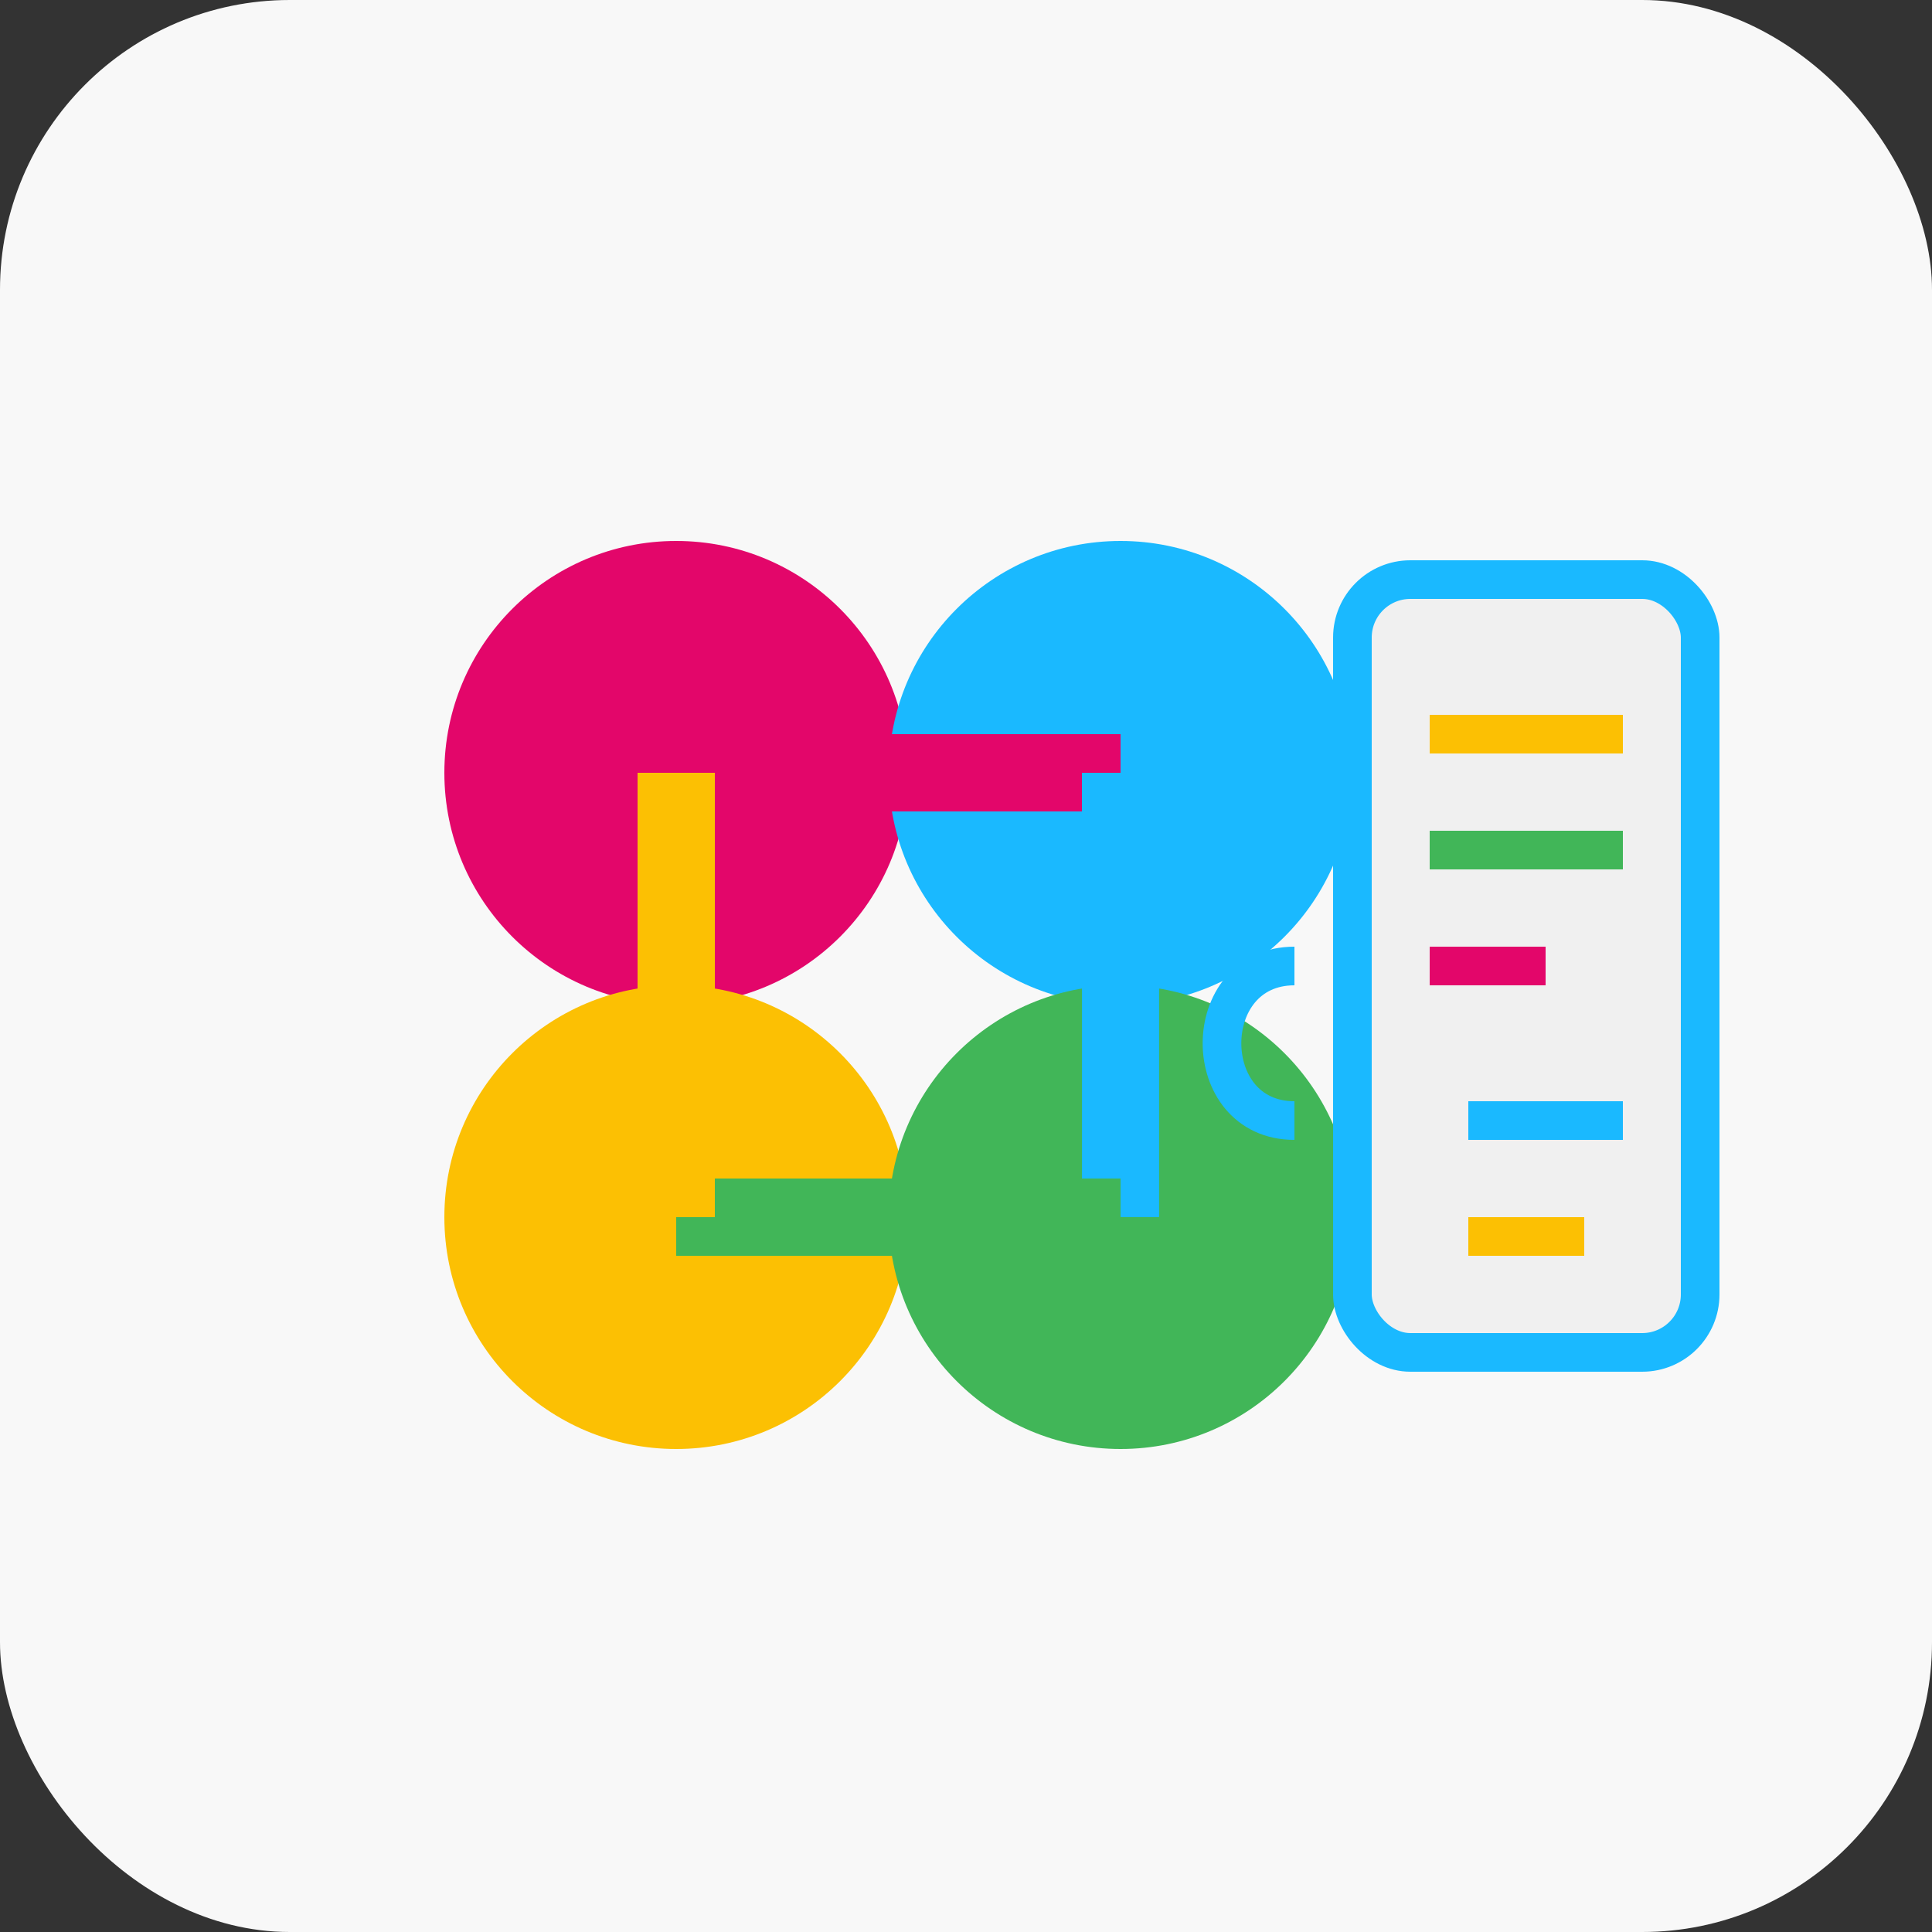 <svg xmlns="http://www.w3.org/2000/svg" viewBox="0 0 100 100">
  <rect x="0" y="0" width="100" height="100" fill="#333333" stroke="none"/>
  <rect width="100" height="100" rx="15" fill="#f8f8f8"/>
  <circle cx="35" cy="40" r="12" fill="#e3066a"/>
  <circle cx="58" cy="40" r="12" fill="#1ab9ff"/>
  <circle cx="35" cy="63" r="12" fill="#fcc003"/>
  <circle cx="58" cy="63" r="12" fill="#41b658"/>
  <line x1="35" y1="40" x2="58" y2="40" stroke="#e3066a" stroke-width="4"/>
  <line x1="58" y1="40" x2="58" y2="63" stroke="#1ab9ff" stroke-width="4"/>
  <line x1="58" y1="63" x2="35" y2="63" stroke="#41b658" stroke-width="4"/>
  <line x1="35" y1="63" x2="35" y2="40" stroke="#fcc003" stroke-width="4"/>
  <g transform="translate(70, 30)">
    <rect x="0" y="0" width="18" height="40" rx="3" fill="#f0f0f0" stroke="#1ab9ff" stroke-width="2"/>
    <line x1="4" y1="8" x2="14" y2="8" stroke="#fcc003" stroke-width="2"/>
    <line x1="4" y1="14" x2="14" y2="14" stroke="#41b658" stroke-width="2"/>
    <line x1="4" y1="20" x2="10" y2="20" stroke="#e3066a" stroke-width="2"/>
    <line x1="6" y1="28" x2="14" y2="28" stroke="#1ab9ff" stroke-width="2"/>
    <line x1="6" y1="34" x2="12" y2="34" stroke="#fcc003" stroke-width="2"/>
    <path d="M-3,20 C-8,20 -8,28 -3,28" stroke="#1ab9ff" stroke-width="2" fill="none"/>
  </g>
</svg>